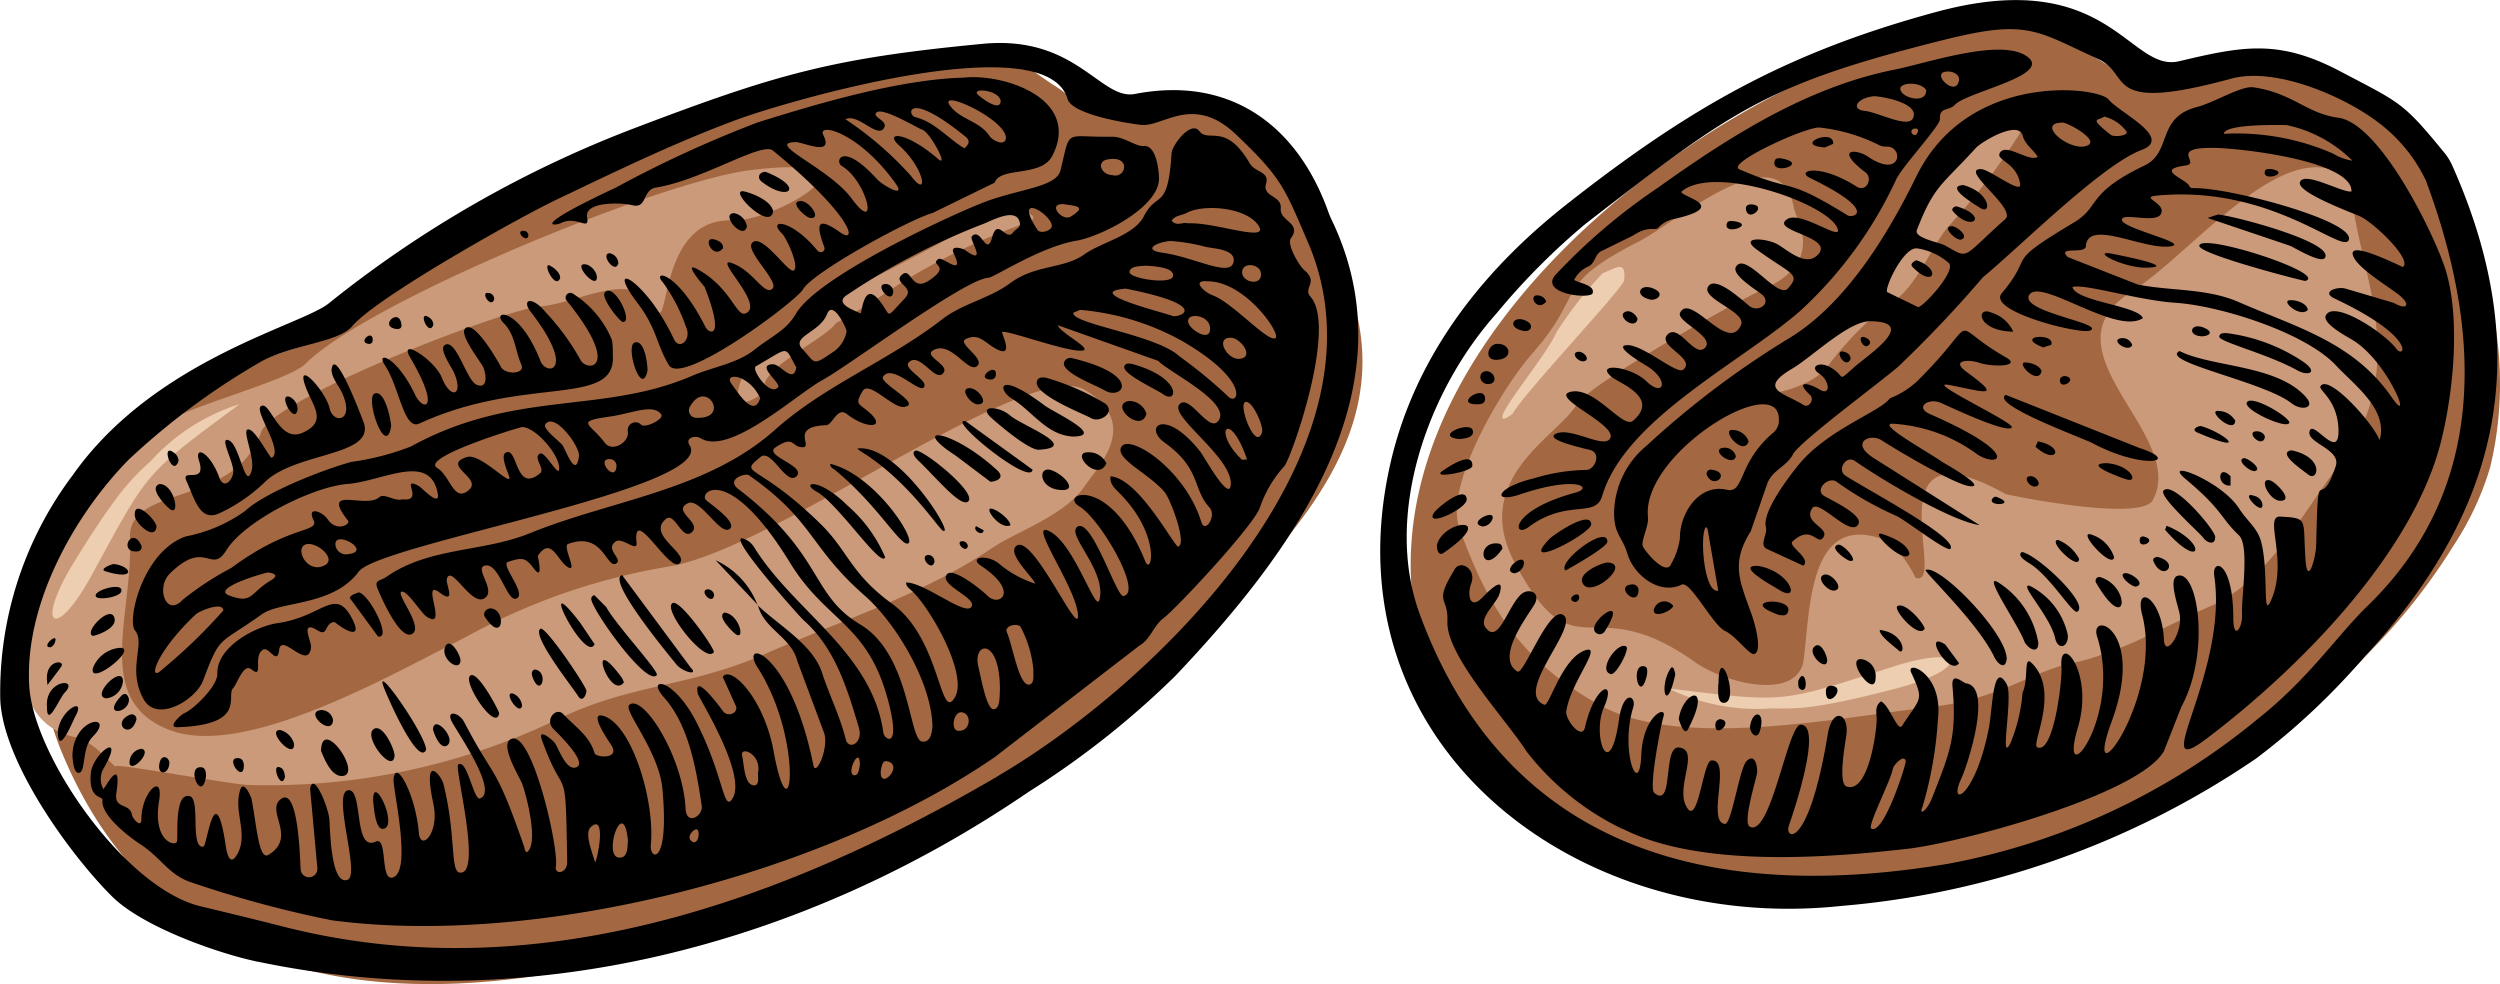 <svg xmlns="http://www.w3.org/2000/svg" width="132.681" height="52.229" viewBox="0 0 132.681 52.229"><defs><style>.a{fill:#a36841}.a,.b,.c{fill-rule:evenodd}.b{fill:#cb9a7a}.c{fill:#eeceb0}</style></defs><path class="a" d="M3.289 39.948C-.695 30.325 6.8 21.139 15.761 18.456a4.838 4.838 0 0 0 1.612-.859 67.326 67.326 0 0 1 9.112-5.918 64.8 64.8 0 0 1 7.729-3.551c1.7-.647 3.369-1.382 5.071-2.026 2.123-.8 4.291-1.48 6.48-2.084a15.372 15.372 0 0 1 2.528-.342c1.387-.139 2.777-.235 4.165-.368 1.86-.178 1.884.181 3.451 1.2a7.6 7.6 0 0 1 1.526 1.25c.442.492 2.653.695 3.278.575.656-.128 1.178-.756 1.84-.637a1.6 1.6 0 0 0 .422-.013c2.171-.242 3.929 2.033 5.383 3.6a11.925 11.925 0 0 1 2.431 4.046 5.616 5.616 0 0 0 .212.525c4.444 9.212-3.37 15.511-9.493 21.965a46.205 46.205 0 0 1-7.774 6.143c-1.191.814-2.415 1.577-3.625 2.364a26.093 26.093 0 0 1-3.234 1.616c-13.875 6.481-36.021 12.282-43.588-6zm128.863-15.122a15.663 15.663 0 0 1-1.954 4.159 31.771 31.771 0 0 1-4.234 5.406c-1.309 1.4-2.7 2.715-4.06 4.068a11.374 11.374 0 0 1-1.626 1.256 40.3 40.3 0 0 1-6.979 3.914 3.272 3.272 0 0 0-.617.343 2.412 2.412 0 0 1-1.706.707.827.827 0 0 0-.335.107 46.059 46.059 0 0 1-9.4 2.379c-1 .148-2.014.272-3.024.379a17.275 17.275 0 0 1-3.822-.08c-1.69-.2-3.114-.116-4.807-.291a12.17 12.17 0 0 1-3.048-1.078c-1.573-.662-3.012-1.583-4.523-2.367a11.941 11.941 0 0 1-2.969-2.385c-12.191-15.744 4.718-32.556 19.556-38.3 1.124-.355 2.244-.741 3.379-1.047a14.536 14.536 0 0 1 4.845-.547c1.86.14 5.14 1.864 6.653 3.118.5.409.6-.141 1.2-.284.754-.179 1.52-.3 2.271-.518a7.9 7.9 0 0 1 3.4-.149 14.061 14.061 0 0 1 3.6 1.109c6.955 3.678 10.057 12.487 8.2 20.1z"/><path class="b" d="M40.566 20.776c-.374-1.2 3.1-2.673 3.816-3.638a31.2 31.2 0 0 0 2.749-1.676 33.446 33.446 0 0 1 7.109-3.55c1.84-.475-.979-1.385-2.848.128-.331.269-4.066 2.233-4.764 2.562-2.228 1.051-3.041.828-5.007 2.8a14.381 14.381 0 0 0-1.945 2.084c-.366.487-1.19 2.645.585 1.536.033-.02.322-.572.387-.7l-.084.459zm66.488-14.635a304.08 304.08 0 0 0-3.5 2.482c-.793.6-2.986 4.914-3.55 6.048-.947 1.9-3.567 2.608-5.412 4.144-.988.822-1.669.754-1.669 2.171 1.4 0 3.479-.555 4.235-1.757a17.636 17.636 0 0 1 3.072-3.095c1.39-.621 2.287-3.155 3.234-4.178a33.9 33.9 0 0 0 3.642-4.732c.14-.22.541-1.057.2-1.084zm17.73 3.471c0 4.213 3.55 9.494-.669 15.088-1.925 2.552-3.789 6.182-6.824 7.482-2.3.987-4.686 2.474-7.493 3.054-1.866.387-3.773 1.882-7.237 2.275-4.962.563-13.337 2.306-17.652-.087-3.985-2.211-5.874-4.955-7.459-9.412-.806-2.267 2.289-7.455 3.857-9.233 2.912-3.3 1.024-3.594 5.683-5.97 1.954-1 7.517-5.88 8.211-1.781.105.625 1.732 2.823-1.6 4.317-1.652.742-9.345 5.115-9.924 6.121-.964 1.673-5.685 3.909-3.277 8.419 3.266 6.117 3.92 1.241 9.554 5.253 1.579 1.125 5.5 2.124 5.777-.168.351-2.859.309-7.935 4.426-6.267a5.682 5.682 0 0 1 1.5 1.962c1.781.616-2.492-8.531 4.794-4.439.029.016 7.164 1.515 7.807.313 1.869-3.492-6.078-7.951-1.117-11.072 3.292-2.07 8.375-8.8 11.642-5.855zM6.161 40.66c.1-.139 6.259 1 7.06 1a35.412 35.412 0 0 0 16.158-3.384c4.084-2.026 7.082-1.749 11.24-3.578 3.952-1.739 8.426-3.16 12.043-5.62 1.2-.817 3.831-1.719 4.852-3.211.778-1.139 3.06-3.359.065-5.173-2.925-1.772-16.389 8.415-22.045 9.367a33.589 33.589 0 0 0-10.827 3.758c-3.914 1.97-11.65 6.434-15.668 4.939-4.156-1.545-1.965-6.092-2.141-10.2-.122-2.868 5.571-1.612 6.958-5.62.608-1.757 12.784-6.514 14.853-6.68 1.966-.158 5-2.055 6.11.134.721 1.417.1-4.865 4.06-4.694 2.187.094 8.671-3.616.937-2.666-4.8.591-20.325 7-23.585 10.258-1.087 1.087-7.729 2.563-8.553 3.881-.421.674-2.948 1.038-5.509 6.457-1.327 2.806-2.145 8.686 1.8 9.49 1.1.224 2.1 1.692 2.2 1.55z"/><path class="c" d="M4.855 30.543c3.072-5.613 2.722-5.283 7.86-9.094A10.687 10.687 0 0 0 8 24.471c-.963.881-1.714 1.558-4 5.245-2.223 3.577-1.077 4.363.858.827zm95.65 4.827c-6.1 1.945-5.615 1.948-11.964 1.162a10.682 10.682 0 0 0 5.5 1.063c1.3.028 2.316.054 6.517-1.035 4.076-1.057 3.789-2.417-.052-1.191zM79.73 22.118c.042-.55 2.392-3.347 2.875-4.484a20.508 20.508 0 0 1 2.457-3.137c.647-.24 1.269-.759 1.132.387-.049.414-5.343 6.014-5.91 7.067 0 0-.577.477-.554.167z"/><path d="M94.484 8.398c1.664.276-.574.972-.289.126.045-.134.174-.126.289-.126zm2.365-.572c-1.726-.125.515-1.056.44-.191l-.44.191zm4.848 5.985c1.364.45.932 1.522-.188.363-.167-.172.053-.288.188-.363zm-2.459 4.431c-.321.5-.8-.6-.208-.314.13.062.244.144.208.314zm-1.022.806c-.266.624-.947-.548-.344-.379.189.053.342.159.344.379zm5.841-6.327c-.3.008-1-.682-.493-.717.277-.02 1.014.583.493.717zm-.213-1.769c1.745.522.794 1.416-.2.257-.081-.094.005-.245.2-.257zm.354-1.129c1.459.4 1.5 1.6.91 1.22-.189-.121-1.961-1.161-.91-1.22zm-13.405 15.1c1.136.117.175 1.119-.211.285a.221.221 0 0 1 .211-.285zm1.334-.71c-.119.563-1.2-.182-.82-.409a.613.613 0 0 1 .82.409zm.677-.793c-.268.857-1.556-.687-.817-.6a.923.923 0 0 1 .817.6zm27.705-14.455c1.153.2-.483.732-.305.119.04-.139.186-.106.305-.119zm1.976 7.481c-.4.448-1.487-.5-.945-.514.331-.012.874.145.945.514zm-8.732-2.239c-1.359-.089-2.818-.978-1.6-.728.223.045 3.752.728 1.6.728zm3.96-2.821c.736.039 6.175 1.46 5.68 2.294-.2.329-1.587-.517-1.855-.636l-4.381-1.478.556-.18zm4.622 3.526c-.871-.193-5.708-1.475-5.612-1.878.164-.694 6.917 1.518 5.612 1.878zm-74.93.561c-.054.784-1.089-.432-.372-.4a.409.409 0 0 1 .372.4zm4.8 12.67c-.037.35-.616.006-.4-.219l.4.219zm-.839.852c-.119.409-.673-.234-.328-.268a.286.286 0 0 1 .328.268zm-1.774.828c-.149.57-.848-.339-.32-.371a.34.34 0 0 1 .32.371zm3-9.68c-.907-.02.384-1 .252-.2a.253.253 0 0 1-.252.2zm1.028 7.74c-.538.237-1.4-.92-1.019-.889.3.024 1.04.6 1.019.889zm-1.742-6.423c-.38-.01-1.01-.89-.389-.858.442.023 1.059.872.389.858zm6.84 3.134c-.464 1.033-1.918-.58-1-.589a1.025 1.025 0 0 1 1 .589zm2.128-2.629c-.3 1.076-2.014-.5-.931-.685a.956.956 0 0 1 .931.685zm-4.609 4.034c-1.107-.088-1.175-1.3-.429-1.042.673.237 1.471 1.152.429 1.042zm3.846-6.685c2.728.756 2.409 2.191 1.633 1.6-.28-.212-2.178-1.072-2.046-1.473.057-.171.211-.156.413-.13zm-11.484 4.6c.392-.062 3.27 2.228 2.785 2.695-.372.358-1.673-1.228-2.625-2.145-.118-.113-.451-.443-.16-.55zm6.2 1.011c-.094.928-4.626-2.784-3.552-2.57l3.552 2.57zm-2.231.647l-1.823-1.373c-2.569-1.668-.227-1.453 2.171.754.39.359.1.568-.349.619zm-5.591 4c-.2.626-2.5-2.851-3.635-3.477-.884-.488.079-.806 1.642.741a7.517 7.517 0 0 1 1.993 2.736zm-1.491-5.764c2.127-.323 5.231 4.673 4.561 4.361-.236-.111-1.881-2.693-4.339-4.2-.078-.048-.148-.109-.222-.164zm11.435-4.795c3.78.914 2.619 2.259 1.709 1.706-.439-.267-2.444-.992-2.135-1.544a.354.354 0 0 1 .426-.161zm-1.751 4.852c-.526.1-2.4-1.533-2.621-1.75-.609-.607.489-.566 1.051-.071.6.528 3.746 1.681 1.57 1.822zm-11.114.748c2.337.566 4.538 3.947 4.16 4.216s-1.6-2.01-3.92-3.9c-.087-.07-.22-.1-.24-.311zm12.854-1.446c-1.384-.095-2.114-1.346-3.223-2.022-.724-.441-.8-1.541 1.741.367.506.379 3.309 1.656 1.482 1.656zm-1.4-3.122a13.186 13.186 0 0 1 3.157 1.379c.559.483-.319 1.039-.764.767-.337-.208-3.294-1.328-2.833-2.04.086-.133.238-.129.44-.106zm28.05 11.9c-.534-.175.33-.683.244-.185a.217.217 0 0 1-.244.185zm30.178-3.478c.887.2-.33.795-.163.108.018-.071.076-.1.163-.108zm-29.694-9.291c-.32.031-.689-.461-.291-.506.326-.037.682.453.291.506zm21.873 7.18c1.314.479-.646.555-.122.049a.366.366 0 0 1 .122-.049zm3.686-6.4c.733.157-.269.781-.281.24 0-.176.122-.229.281-.24zm10.6 3.243c-.13.629-1.052-.265-.467-.309.234-.018.457.134.467.309zM92.92 10.848c.974.021-.187 1.031-.26.229-.015-.171.126-.223.26-.229zm-1.631 27.319c.748.093-.227 1.027-.251.354-.006-.179.054-.318.251-.354zm4.147-2.019c.346-.856.606.613.17.457-.2-.073-.162-.253-.17-.457zm12.557-10.324c-.329.005-.654-.56-.216-.551.325.006.641.507.216.551zm-16.1-14.1c1.472.147-.483.85-.239.124.034-.1.128-.116.239-.124zm-9.831 4.285c-.511.584-.992-.409-.424-.33a.488.488 0 0 1 .424.33zm31.1 2.31c-.2.4-1.059-.177-.706-.337a.532.532 0 0 1 .706.337zM97.141 36.394c.985.012-.262 1.384-.234.276a.251.251 0 0 1 .234-.276zm22.93-9.639c.076.722-1.3-.763-.412-.432a.55.55 0 0 1 .412.432zm-41.393 1.186c-.866-.2.773-1.008.518-.37a.579.579 0 0 1-.518.37zm8.285 3.374c-.024 1.029-1.375-.272-.311-.3a.307.307 0 0 1 .311.3zm32.117-7c.237-.012 1.029.6.58.687-.238.044-1-.574-.58-.687zM86.909 16.92c-.12.634-1.1-.112-.682-.354.258-.15.577.091.682.354zm31.472 8.846c-.751.078-.7-1.206 0-.49v.49zm-37.988 4.66c-.786-.08.514-1.173.491-.511a.635.635 0 0 1-.491.511zm32.976.707c-.26.025-1.026-.659-.582-.713.305-.037 1.126.561.582.713zm-15.788-2.23c.363.043 1.127 1.013.561.85-.2-.058-1.135-.734-.561-.85zm-19.117-7.449c-1.41.05.336-1.121.353-.3.005.25-.182.29-.353.3zm36.028 8.1c1.27.315.287 1.384-.2.237-.057-.135.035-.211.2-.237zm-6.056-11.116c-1.611-.629.683-.8.425-.135l-.425.135zm8.45-.588c-.823-.018-.643-.738.051-.47.469.18.453.425-.051.47zm-38.011 1.846c.487.011.646.7.089.686-.469-.009-.555-.642-.089-.686zm29.479-.005c-.178.81-1.393-.467-.871-.454.3.006.76.151.871.454zM87.409 35.82c-.384 1.667-.913-.584-.161-.46.182.03.194.178.161.46zm31.224-13.485c-.068.765-1.6-.632-.856-.524a1.047 1.047 0 0 1 .856.524zm-37.738-4.768c-1.011-.166-.551-.943.187-.49.316.194.174.531-.187.49zm16.007 12.92c.388.017 1 .8.434.856-.376.036-1.065-.789-.434-.856zm.071 4.553c0 .669-1.159-.386-.64-.753.331-.234.637.532.64.753zm-8.167-2.875c-.174.356-1.238.689-1 .095a.575.575 0 0 1 1-.095zm19.351-8.743c1.489.307.967 1.3-.126.287l.126-.287zm-15.28 15.181c.091-.949.853-.93.528.185-.142.486-.5.17-.528-.185zm-13.14-9.483c-1.1 1.582-1.467-.423-.222-.274.128.015.211.092.222.274zm9.175 6.674c-.479 2.2-.872.64-.259-.305.161-.25.246.217.259.305zm-1.279-19.886c-1.017-.2-.574-1 .257-.524.381.22.128.529-.257.524zm12.13 17.523c1.385.179 1.364 1.436.99 1.08-.212-.2-1.018-.765-.99-1.08zm-22.31-10.126c-1.416-.153.6-1.008.715-.449.082.384-.473.418-.715.449zm7.405 10.354c-1.105-.308 1.809-2.522.305-.143a.332.332 0 0 1-.305.143zm25.484-4c-.009.691-1.724-1.013-1.105-1a2.194 2.194 0 0 1 1.105 1zm-15.908 2.986c-2.429-.852.981-1.016.419-.087-.069.113-.2.106-.419.087zm9.538 2.551c-.521.744-1.985-1.8-.73-.988l.73.988zm-24.543-16.1c-.7.023-.464-.822.02-.846.732-.035.894.816-.02.846zm37.365 3.514c1.181.31 2.74 1.6-.175.345-.335-.145-.032-.326.175-.345zm4.228 3.967c-.6 0-1.2-1.3-.511-1.07.276.093 1.258 1.074.511 1.07zm-42.88-1.856c-.007.32-2.229.719-1.587.274.244-.169 1.611-1.118 1.587-.274zm34.062 4.864c-.142.64-2.06-1.511-1.188-1.206a1.86 1.86 0 0 1 1.188 1.206zm2.788-1.682c2.217.916 1.858 2.455-.088.211l.088-.211zm-12.843 5.467c-.337.564-1.7-1.037-1.451-1.2.392-.254 1.373.851 1.451 1.2zm9.634-8.789c1.307.074 1.793 1.113 1.014.844-.185-.064-2.288-.808-1.014-.844zm-26.269 11.2c-.774-.165.351-1.78.8-1.463.175.124-.48 1.426-.8 1.463zm15.826-6.4c-.179.7-2.236-1.29-1.436-1.036.46.146 1.331.5 1.436 1.036zm-1.795 6.543c.017 1.321-1.733-1.1-.7-.933a.892.892 0 0 1 .7.933zm-8.339.4c0-2.434 1.171.953.285.977-.391.011-.29-.734-.3-.977zm15.646-18.72c-1.957-.039-1.991-1.375-1.171-1.016a1.876 1.876 0 0 1 1.171 1.016zm4.575 13.015c1.7.474 1.487 3.191-.19.294a.206.206 0 0 1 .19-.294zm10.076-8.219c.025.5-2.738-.762-2.2-1.1.372-.234 2.011.715 2.2 1.1zm.112 1.5c1.795.377 1.405 1.714.879 1.281-.25-.205-1.694-1.159-.879-1.281zm-43.773 2.6c.016.5-2.2 1.524-1.758.745.154-.273 1.715-1.549 1.758-.745zm11.253 11.662c.219-1.5 1.813-2 .5.525-.219.422-.462-.412-.5-.525zm-3.786-9.415c.009.3-2.219 1.537-2.228 1.529-.463-.439 2.2-2.471 2.228-1.529zm-9.047.176c.344-1.364 3.323-1.619.335.433-.186.128-.344-.049-.335-.433zm17.032 1.11c1.8.294 2.326 2.083 1.04 1.217-.114-.077-2.309-1.264-1.04-1.217zm-7.975-.18c1.257.06-.758 1.825-1.273 1.182-.459-.574.935-1.163 1.273-1.182zm-.868-2.026c-.028.515-3.944 2.558-2.211.766.178-.184 2.177-1.575 2.211-.766zm22.858 1.467c.846.161 3.632 2.8 2.93 3.173-.23.122-1.415-1.835-2.459-2.521-.173-.114-.783-.44-.471-.652zm2.439 4.434c.021.641-.53.791-.675.145-.271-1.207-2-2.963-1.336-2.777a3.824 3.824 0 0 1 2.012 2.632zm7.818-5.258c.014.527-.462.321-.636.07-.186-.27-2.371-2.19-2.108-2.5.465-.546 2.578 1.874 2.744 2.429zm-9.386 5.645c0 .673-.623.262-.763-.118-.313-.849-2.162-3.493-1.425-3.124a4.738 4.738 0 0 1 2.187 3.242zm10.029-16.432a9.447 9.447 0 0 1 4.041 1.525c.821.584.228.757-.311.455-1.566-.876-4.188-1.525-4.158-1.8.024-.207.239-.182.428-.181zM106.5 34.955c-.052.624-.476.294-.659-.088-.847-1.782-3.622-4.408-3.65-4.615.714-.344 4.286 3.322 4.31 4.7zm9.173-16.325c1.7.866 5.217.719 6.725 2.465.487.563-.238.735-.791.3-1.462-1.145-7.026-2.2-5.934-2.766zm-9.231 2.324l7.1 2.82c2.3.751.176 1.165-2.5-.26-.5-.267-5.424-2.049-4.594-2.56zm-1.376 6.917c-1.528-.217-5.247-2.447-6.613-3.4-.492-.343-.946.467-.537.753.829.579 6.022 3.3 5.6 3.9-.149.216-2.366-1.5-2.825-1.723a17.565 17.565 0 0 1-3.2-1.819c-.429-.34-1.213.4-.688.735.275.173 2.077.991 1.831 1.488-.394.795-2.1-1.367-2.456-.829-.5.758.9 1.016.606 1.517-.318.551-.621-.714-1.653.246-.257.24 1.025.905.572 1.284l-1.89-.872c-.5-.178.01-.8-.092-1.173-.215-.8 1.189-2.624 1.657-3.217 1.54-1.954 4.457-2.928 4.915-3.617a4.686 4.686 0 0 0 1.416-.874c3.629-3.575 1.423-3.2 4.757-1.3.852.484-.7.528-1.442.279-.545-.183-1.527-.146-.639.5 2.036 1.48.778 1-.946.682-1.378-.258 3.5 2.01 3.335 2.251-.24.359-3.315-1.1-3.77-1.3-.647-.285-1.415.23-.563.6 4.891 2.147 3.661 2.865 2.52 2.147a8.384 8.384 0 0 0-4.508-1.641c-.891-.017 1.922 1.52 2.625 2.029 0 0 2.456 1.383 1.471 1.287-.806-.078-3.959-1.967-4.7-2.444-.6-.386-1.741.143-.334.995l5.547 3.515zM101.691 6.82c-.54 0-.054.669.1.149.021-.069-.017-.125-.1-.149zm1.7-3.023c-1.053-.012.435 1.443.576.46.037-.253-.227-.459-.576-.46zm-1.16.994c-.291-.523-1.72-.433-1.3.112.261.344 1.291.563 1.3-.112zm-2.8.319c-.948.111-1.17.71-.475.773s2.292.939 2.565.4c.41-.8-1.63-1.175-2.09-1.177zm-2.82 1.663c-.612-.127-5.032 1.89-4.3 2.211 3.042 1.322 2.311.325 5.741 2.442.28.172 1.7-.192-1.99-1.981-.778-.376.472-.816 2.463.453.533.34.889-.435.484-.744-1.692-1.294-.482-1.254.112-.85 1.82 1.236 1.919-.567.992-.524a.824.824 0 0 1-.469-.122 9.246 9.246 0 0 0-3.037-.884zm-13.068 8.082c.23.17 1.108.261.985.7-.095.342-2.783.062-2.008-.931a31.579 31.579 0 0 1 5.487-4.674c3.761-2.685 7.882-5.325 12.533-6.253 1.7-.34 5.492-1.641 6.946-.761 1.688 1.022-3.113 1.927-3.746 2.636-.285.319-.828.095-.781.744.026.355-2.087 2.6-2.35 3.264a22 22 0 0 1-5.077 6.93c-3.2 2.778-9.293 5.743-10.5 9.809-.363 1.219-1.842.123-3.9 1.649-.862.641-1.07-.864 2.476-1.822 1-.269.063-.918-2.912.086-1.558.526-1.3-.366.675-.836a10.127 10.127 0 0 1 2.79-.456c.475.021.846-.873.248-1.054-.169-.051-2.695-.582-1.749-.9.766-.257 2.324.725 2.73.357.765-.692-3.3-2.283-2.008-2.554 1.267-.266 2.753 1.991 3.28 1.546 1.46-1.236-.735-2-1.134-2.335-.912-.772 1.009-.572 1.845.229.922.886 1.226-.022.1-.761-.095-.062-1.923-1.111-1.137-1.151.858-.045 2.66 1.592 3 1.3.692-.591-1.375-1.256-.854-1.843.6-.68 1.451 1.266 2.007.682s-1.542-1.4-1.325-1.852c.546-1.13 2.565 2.206 3.236.638.3-.693-2.1-1.372-1.755-2.014.368-.676 1.875.763 2.2 1.013.476.368 1.2-.149.67-.607-.255-.22-1.647-1.044-1.382-1.479.507-.836 2.219 1.752 2.757 1.153.706-.788.178-.727-1.643-2.054-1.011-.736.534-.622 1.119-.271s1.508 1.2 2.128.519c.864-.943-2.567-1.247-1.655-1.864.738-.5 3.043 1.288 2.668.451-.594-1.324-6.5-3.371-8.245-1.938-.306.251 2.74.763-.436 1.475a1.48 1.48 0 0 0-.828.473c-.149.164-.493-.155-1.343.41l-1.63.8c-.387.155-.359.681-.726.831a1.57 1.57 0 0 0-.754.709zm28.13-8.667c-.318.24-.855.011.346.966.184.147 1.049.038.814-.208a2.083 2.083 0 0 0-1.161-.758zm-21.126 21.78c-.347.278-.143 3.52.643 3.381l-.56-3.249c0-.038-.045-.074-.083-.132zm18.929-21.46c-1.548 0 .515 1.681 1.363 1.184.517-.3-1.1-1.185-1.363-1.184zm-7.758 6.671c-.707-.022-1.678 2.026-1.567 2.319l1.657.806c.363-.11 2.076-2.006 1.6-2.363a3.285 3.285 0 0 0-1.69-.762zm-2.515 3.869c-1.159.05-3.029 1.891-4.1 2.525-1.865 1.1-.351 1.3.61 1.918.289.186.6-.291.349-.53-.818-.769-.094-.657.508-.287s.561-.463-.025-.848c-.522-.343-.017-.69.613-.324.848.494.28.83 1.3-.059.707-.616 3.413-2.394.751-2.394zm8.943-8.726c-.237-.39-.669-.638-.8-1.126-.221-.847-2.183.327-2.48.654-1.825 2.005-2.21 1.976-3.135 4.363-.161.417 1.209.654 1.492.811 1.327.734.817.728 3.2-1.394.633-.565-2.484-2.684-1.275-2.655.425.01 2.138 1.348 2.067.808-.148-1.126-1.265-1.27-1.092-1.642.289-.616 1.59.5 2.021.181zm-13.737 13.92c-.03-2.6-7.3 1.822-6.947 5.19.053.5-.393 1.292-.27 1.566s1.243 1.636 1.51.913a3.781 3.781 0 0 0 .454-1.33c-.019-1.321 1-2.928 2.486-2.589.954.218.564-1.377 2.414-2.982a.862.862 0 0 0 .352-.768zm-8.746 5.014a4.708 4.708 0 0 1 1.717-3.594 47.545 47.545 0 0 1 7.57-5.71c3.033-1.838 5.249-5.519 6.757-8.593 2.747-5.6 9.648-4.757 10.195-4.084.572.706 3.472 2.045 1.748 2.688-2.095.783-6.379 5.068-8.416 6.756a63.562 63.562 0 0 1-4.474 4.725c-.942.823-5.258 4-5.6 4.664-.354.684-1.137.83-1.393 1.632l-.847 2.449c-1.1 1.753-.563 2.693.063 4.477.123.353.579 1.887.122 2.044-.244.083-.982-.962-1.55-1.222-.65-.3-1.848-2.679-2.3-2.461-1.193.577-2.543-.516-2.874-1.609-.286-.948-.695-1.011-.721-2.16zm15.479 13.164c-.051-.451-.642.162-.686.389-.126.658-1.363 3.043-1.145 3.165.639.355 1.781-3.181 1.831-3.554zm-15.04 3.573a14.293 14.293 0 0 1-5.085-4.112c-1.033-1.632-4.269-5.069-4.2-6.893.055-1.41-.766-.886.4-2.795.3-.487 1.161.008.86.785-.216.555-.081 1.43.6.73.16-.165 1.285-1.355.89-.152-.152.462-1.087 1.249-.736 1.734.676.938 1.13-.955 1.847-1.7.422-.44 1.155-.159.74.517-.459.748-2.032 2.808-.889 3.533.343.218 1.667-3.492 2.433-3.005.913.58-2.672 4.109-1 4.768.263.1.922-2.434 2.143-2.881 1.033-.378-.763 1.7-.979 3.232-.062.434.831 1.561.992.85.524-2.305 1.7-2.613 1.007-1.066-.651 1.458.292 4.176.8.647.232-1.622.945-1.259.751-.632-.714 2.321.336 4.9.43 2.523.083-2.128 1.415-2.7 1.17-2.011-.1.285-.793 3.757-.478 4.017 1.059.872.425-2.5 1.306-2.409 1.122.117-.147 2 .363 3.068.644 1.343.9-2.344 1.359-2.381 1.1-.09-.27 3.261.721 3.367.353.037.769-2.955 1.149-3.335.459-.459.6.341.553.644-.07.427-.776 2.645-.377 2.841 1.115.55 2.009-5.434 2.7-5.416 1.194.032-.407 4.7-.631 5.357-.258.759 1.047 1.307 2.058-4.825.247-1.5 1.114-1.141 1-.054-.033.331-.484 2.632 0 2.8 1.172.411 1.62-3.021 1.6-3.615-.012-.31-.1-.664.23-.9.459.211.89 1.659 1.122 1.294.966-1.521 1.192-1.286.482-2.82-.327-.707 1.687.009 1.421 2.419a20.714 20.714 0 0 1-.83 4.728c-.205.459.234.215.516-.5.97-2.45 1.319-3.3 1.084-5.9-.078-.855.55-.2.724-.178 1.431.2.075 4.346-.267 5.077-.711 1.525.72 1.077 1.465-2.666.211-1.063.213-3.671.954-2.367.366.644-.427 4.393.212 3.1a8.853 8.853 0 0 0 .63-2.657c.334-.672.04-2 .476-1.575 1.55 1.5-.05 4.331.305 4.484.88.381 1.335-3.606 1.284-4.246-.158-1.914 1.756.212.874 3.183-1.117 3.759 2.386-.517 1.021-4.8-.459-1.439 2.591-.459.769 4.492-1.682 4.572 2.776-1.182 1.621-5.657-.439-1.7 1.051-.972 1.155 1.329.045.981 1.012-.335.832-1.379-.067-.388-.6-1.831-.141-2.014 1.1-.435 1.806 4.048.233 6.939l-.928 2.358c-1.335 2.328-10.843 4.864-13.586 5.177-4.393.5-11.093 1-15.142-1.061zM124.85 8.53a7 7 0 0 0-3.492-1.891c-.467-.009-3.278-.065-3.335.463a12.774 12.774 0 0 1 5.793 1.046 2.864 2.864 0 0 0 1.035.382zm-7.49-.681c-2.242 0-.531.822-1.37.935-1.677.227.055.706.209 1.1.045.115.2.1.317.1 2.036.017 8.582 1.79 8.131 2.767-.341.74-4.145-2.957-10.2-2.368-.911.089.552.4.236.98-.285.522-2.141-.129-2.064.324s3.592 1.219 2.6 1.384c-1.4.233-4.418-1.485-4.515-.008-.03.457-1.556-.029-.969.577l3.732 1.464c1.783.351 3.652.186 5.355.93 3.072 1.343 6.076 2.119 8.109 5.046 1.171 1.687-.11-1.757-1.99-2.985-.281-.183-1.731-.915-1.5-1.36.428-.833 3.091.911 3.739 1.778.424.567 1.149-.582-3.273-2.667-.742-.351.121-.659.582-.527l2.55.754c.753.434.9.064.278-.423-.583-.458-2.061-1.339-2.391-1.983-.561-1.1 2.568.517 2.6.5.514-.366-1.438-2.261-2.233-2.666-.3-.155-3.444-1.282-3.226-1.84.235-.6 2.269.593 2.736.5.034-1.651-6.118-2.33-7.439-2.313zm8.93 15.514c.483-1.622-1.356-2.939-2.312-3.967-1.629-1.749-6.157-3.177-8.562-3.33-1.905-.121-4.874-1.041-5.429-.83.2.774 3.483.981 3.74 1.649-1.409.937-5.494-2.21-6.038-1.219-.489.892 4.121 1.507 3.227 1.881-.5.211-5.49-1.019-4.676-1.987 1.847-2.2-.043-1.434 3.843-3.762 1.393-.835.637-1.537 3.734-3.015 1.469-.7.621-2.539 2.768-3.1.974-.252 2.361-1.148 3.021-1.048 2.1.318 2.816 1.393 4.491 1.613 2.259.3 5.182 6.374 5.707 8.109.792 2.617.393 6.49-.246 9.049-1.51 6.036-7.621 12.143-12.431 15.782-3.267 2.473 1.157-3.446.389-8.626-.14-.946 1-.844 1.011 2.242.005 1.252.506.5.465-.212-.05-.877.415-3.633-.17-4.187-1-.946-.822-1.3-2.815-2.971-1.352-1.13 1.888.061 2.844 1.577.413.654.984 1.015 1.172 1.81.384 1.624.051 4.017.481 3.095.992-2.129-.407-4.56.525-4.5 1.509.093 1.176.085 1.331 2.291.1 1.444.548-.067.565-.794.114-4.838.138-1.475 1.038-4.173.308-.922-1.633-1.236-1.377-1.889.215-.55 1.572 1.657 1.524-.044-.045-1.6-1.08-2.1-.956-2.306.4-.69 2.781 1.93 3.139 2.863zM28.043 12.496c-.072.459-.746-.269-.256-.246a.247.247 0 0 1 .256.246zM2.683 34.353c-.572.013.473-.889.228-.255a.408.408 0 0 1-.228.255zm16.917-16.1c-.683-.054.214-.843.179-.182a.182.182 0 0 1-.179.182zm6.63-2.383c-.145.55-.783-.388-.3-.324a.332.332 0 0 1 .3.324zm11.671 15.718c-.075.55-.8-.2-.38-.31a.344.344 0 0 1 .38.31zm-14.906-14.34c-.254.657-.856-.839-.226-.4a.446.446 0 0 1 .226.4zm-7.869 23.964c-.171.806-.748-.616-.309-.5.253.07.273.291.309.5zm5.936-23.749c-1.025-.115.176-1.233.245-.189.009.129-.1.2-.245.189zm8.663-2.689c-.266.62-.983-.905-.532-.674.219.112.57.4.532.674zm3.093-.806c-.161.643-1-.532-.452-.526a.568.568 0 0 1 .452.526zM9.477 24.459c-.31.946-.973-.975-.269-.449a.56.56 0 0 1 .269.449zm18.232 13.007c-.156.571-1.06-.836-.459-.648a.785.785 0 0 1 .459.648zM12.942 40.6c.01 1.041-1.045-.414-.3-.364.237.016.284.2.3.364zm15.449-5.067c.724.1.345 1.468-.081.52-.077-.169-.176-.459.081-.52zm-19.4 4.956c-.043.714-.745.657-.493-.1.111-.331.464-.228.493.1zM7.276 29.266c-1.009.071-.287-1.38.215-.339a.232.232 0 0 1-.215.339zm8.519-7.554c-.128.923-1.1-.882-.418-.649a.748.748 0 0 1 .418.649zm22.578-8.539c-.547.69-1.219-.8-.326-.419.18.076.335.172.326.419zm-6.7 1.464c.105.921-1.447-.812-.524-.593a.853.853 0 0 1 .524.593zM7.237 38.199c-.322 1.117-1.356.162-.333-.269a.245.245 0 0 1 .333.269zm.264 1.54c.608.1-.49 1.288-.624.789a.733.733 0 0 1 .624-.789zm-4.976-3.387c-.263-1.388.994-1.349.723-.97-.226.319-.466.627-.723.97zm8.412 4.825c-.208 1.494-1.091-.482-.282-.459.238.006.27.22.282.459zM6.844 37.12c.008.761-1.464.938-.421-.173.225-.239.376-.071.421.173zm10.831 1.091c-.045.937-1.566-.422-.645-.526a.63.63 0 0 1 .645.526zm20.774-5.7c.81.087 1.133 1.587.55 1.11-.156-.128-.974-.922-.55-1.11zm4.56-20.942c-.247-.018-1.151-.853-.541-.9.464-.037 1.172.953.541.9zm-27.4 27.922c.016.905-1.509-.756-.742-.748a1.033 1.033 0 0 1 .742.748zm-9.568-9.557c.99.122 1.186.9-.448.384-.351-.111.327-.378.448-.384zm33.6-17.921c-.169.815-1.464-.686-.673-.7a.865.865 0 0 1 .673.7zm-16.661 26.7c.041-.847 1.3.52.734.859-.368.219-.694-.674-.734-.859zm3.051-6.426c.861.035.69 1.969-.3.446-.115-.178.05-.434.3-.446zm-19.592-.909c-.054.345-1.568.558-1.341.157.163-.288 1.449-.619 1.341-.157zm18 3.692c-.048.625-1.05-.1-.822-.714.233-.631.845.426.822.714zm15.779-2.963c-.724-.769-1.448-1.539-2.233-2.369a4.292 4.292 0 0 1 2.224 2.382l.012-.012zm-7.109 4.113c-.747.986-2.056-2.888-.108-.252a1.075 1.075 0 0 1 .108.252zm-27.483.844c-.815-.132.839-1.791.9-.945a.991.991 0 0 1-.9.945zm-.69-3.316c-.525-.148.837-1.607 1.111-1.021.289.618-1 1.021-1.111 1.021zm3.528-8.057c.781-.021 1.12 1.728.566 1.335-.213-.151-1.176-1.136-.566-1.335zm-.155 2.236c-.074.83-1.117-.155-1.152-.545-.083-.942 1.038.1 1.152.545zm24.722-10.844c-.252-.149-1.183-1.335-.914-1.585.513-.478 1.54 1.679.914 1.585zM2.493 37.52c-.124-1.454 1.744-1.586.943-.76-.292.3-.943 1.931-.943.76zM40.63 9.12c2.109.82 1.236 1.641-.2.525-.263-.2-.162-.515.2-.525zM3.07 38.82c.119-1.176 1.579-1.923.9-.746-.065.113-.9 2.171-.9.746zm16.739 3.77c-.093-1.769 1.4 1.318.517 1.4-.428.038-.484-1.237-.517-1.4zm14.558-22.928c-.314 1.513-1.214-1.332-.675-1.486.521-.149.67 1.119.675 1.486zm-2.811 14.527c-.478 1.1-3.222-4.331-.773-1.148l.773 1.148zm-10.614 5.9c-.07 1.079-1.731-1.034-1.092-1.405.475-.276 1.084 1.071 1.092 1.405zm20.09-28.885c-.14 1.153-2.541-1.3-1.493-1.035.471.118 1.387.5 1.493 1.035zM6.372 34.382c1 0-1.686 2.118-1.438 1.067a1.68 1.68 0 0 1 1.438-1.067zm20.122 3.463c-.158 1.076-2.02-1.732-1.517-2 .389-.21 1.4 1.683 1.517 2zm-5.732-15.233c-.283 1.781-1.426-1.543-.869-1.731.54-.181.845 1.379.869 1.731zm-3.723 17.243c.032-1.856 2.143 1.128 1.2 1.318-.647.131-1.049-.963-1.2-1.318zm1.963-8.413c.533-.036 1.845 2.5 1.059 2.336l-1.5-2.046c.083-.187.294-.209.445-.29zm-15.158 8.7c.009-2.119 2.325-2.3 1.078-1.047-.6.6-.347 1.9-.741 1.922-.3.014-.316-.757-.336-.874zm34.044-5.54c-.415.7-2.765-2.286-2.19-2.594.4-.216 2.2 2.372 2.19 2.594zm-15.276 5.2c-.44.922-2.181-3.081-2.291-3.46-.306-1.046 2.331 2.767 2.291 3.46zm8.513-3.125c-.037.3-.246.6-.45.255-.225-.378-2.5-3.231-1.993-3.561.264-.173 2.478 3.118 2.443 3.306zm.424-5.085l.626.629c.5.927 2.836 3.434 2.681 3.611-.546.625-3.477-3.517-3.477-4.048a.19.19 0 0 1 .17-.192zm1.468-1.069l3.638 4.906c.456.458-.44.25-.795-.211-.211-.275-3.713-4.451-2.843-4.695zm-15.347 2.5c-.467.127-.248.783-.836.423-.928-.568-.3.63-.324.889-.133 1.33-1.573-.8-1.692.157-.106.853-.537-.194-.853-.013-.585.335.084 1.61-.639 1.035-.4-.32-.75.8-.955 1.011-.393.4.761 1.948-2.947 2.071-.582.02.177-.664.343-.735.525-.225 1.787-1.454 1.768-2.105-.043-1.423 2.032-2.52 3.211-2.687 2.409-.342 3.051-1.991 3.964-.19.547 1.079-.388.587-.865.2-.053-.043-.117-.086-.174-.055zm-5.292-8.032c-.01-.56-.8-1.914-.193-1.6.539.282.846 2.67 1.163 1.608.227-.759-.645-2.4-.088-2.19.369.142 1.079 1.542 1.166 1.489.635-.389-.948-2.468-.58-2.736.484-.351.935 1.965 2.2 1.41 1.447-.635.454-1.5.111-2.629-.364-1.2 1.134.438 1.337 1.329.2.872 1.389.695.631-.881-.157-.328-.585-.84-.522-1.225.2-1.218 1.719 2.914 1.72 2.918.5 1.757-3.676 1.5-5.293 3.128a8.861 8.861 0 0 1-2.325 1.6c-1.1.558-1.372-.742-1.8-1.661-.358-.765 1.079.214.66-1.09-.274-.852.583-.472 1.077.892.239.66.742.117.742-.369zm20.144-6.171c.227 2.85-4.645 1.064-10.266 3.659-.828.382-1.055-1.933-1.828-3.094-.518-.779.618-.506 1.6 1.56.436.919 1.393.835-.245-1.943-.689-1.169 1.289.095 1.666 1.042.475 1.195 1.186.948.631-.3-.111-.251-.831-1.258-.454-1.447.6-.3 1.132 1.889 1.666 2.119.66.283.492-.684.326-.985s-1.228-1.658-.94-1.986c.474-.539 1.787 1.79 1.907 2.025.221.434 1.32.4 1.084-.121-.327-.724-.324-1.589-.932-2.195-.716-.712.8-.926 1.945 2 .32.822 1.947.587-.511-2.6-.517-.669.058-.87.787.017a12.631 12.631 0 0 1 1.839 2.509c.31.681 2.268.577-.707-3.107a.252.252 0 0 1 .338-.373 5.244 5.244 0 0 1 2.054 2.457 4.518 4.518 0 0 1 .04.76zM53.109 5.345c-.134-.6-1.558-.688-1.219-.331.15.156 1.216.98 1.219.331zM51.18 7.872c.244-.212.33-.4.058-.62-3.117-2.528-3.12-1.147-2.656-1.033 1.025.251 1.722 1.128 2.6 1.653zm2.206-.594c-.123-1.021-3.641-2.6-2.965-1.667.531.736 1.577.807 2.1 1.614.148.23.864.6.866.054zm-8.517-.95a18.166 18.166 0 0 1 3.458 2.983c.995 1.327.756-.385-.607-1.59-.817-.723.309-.8 2.069.716.6.518-.426-1.419-.839-1.552-.271-.087-2.218-1.29-2.465-.88-.146.243.723.436.4.833-.375.457-1.37-.836-2.013-.51zm-2.6 1.216c-1.76 0 1.725 1.358 2.925 2.986 1.5 2.04.827-.923-.515-1.718-.4-.235-.012-1.37 1.884.714.264.29 1.572 1.056.96.2-1.969-2.747-4.158-3.234-3.831-2.568.561 1.138-.922.444-1.424.384zm8.928-3.43c2.2-.2 6.173 1.176 4.657 4.147-.6 1.171-2.763.56-3.065 1.434l-3.31 1.616c-1.191.322-6.35 3.137-6.859 4.044-.346.617-6.429 5.173-7.121 4.024-.662-1.1-.641-1.95-1.651-3.277-1.855-2.435.424-1.3 1.917 1.895.293.626.978.012.631-.676a8.879 8.879 0 0 0-1.2-2.315c-.651-.7.718-.7 2.244 2.348.186.37 1.069.706-.048-2.133 0 0-1.207-1.386-.384-.938 1.8.981 2.06 2.549 2.562 2.35 1.118-.442-2.03-3.259-.572-2.609 1.033.46 1.581 1.663 1.993 1.305s-1.477-2.016-1.071-2.443c.514-.541 1.9 1.6 2.193 1.475.359-.157-.377-1.737-.6-1.955-.829-.8.467-.811 1.86.88.16.194.464.075.37-.183-.392-1.077-.483-1.716.848-.771.95.675.685-.867-3.576-4.345-.582-.475-3.725 1.564-6.187 1.965-.773.126-.451 1.162-1.3.933-.468-.126-2.533-.222-2.368.649.145.773-.545-.113-1.375.3-.32.159-1.791.316 2.891-1.874a62.254 62.254 0 0 1 7.523-3.459c3.19-1 7.576-2.307 11.008-2.382zM32.395 24.369c-.822-.07.248 1.294.321.391a.354.354 0 0 0-.321-.391zM18.363 29.42c1.592-.1-.745-1.416-.551-.44a.559.559 0 0 0 .551.44zM56.4 10.83c-.822 0-.011.933.419.669.922-.567.252-.566-.419-.669zm2.635-1.534c.734.2 1.024-1.078-.269-.832-.564.108-.367.793.269.832zm-3.211 2.687c-.05-.657-2.1-1.848-.763.216.154.238.773.038.763-.216zm-18.833 10.19c1.79.062.486-2.071-.348-.631a.394.394 0 0 0 .348.631zm3.354-1.045c-.613-1.317-2-1.373-1.507-.735.278.36 1.171 1.857 1.507.735zM16.928 30.1c1.357-.244-.368-1.645-.853-1.107-.254.282.121 1.168.853 1.107zm13.8-5.9c.042-.545-1.336-2.377-1.793-1.666-.141.219.767.9.913 1.087.16.2.718 1.855.88.58zm11.534-4.7c-.664-1.171-.3-1.12-2.144-.058-.269.154.746 1.62 1.176 1.111.183-.216-1.221-1.192-.285-1.221.426-.013 1.091 1.076 1.253.169zm-28.03 10.881c-.273.037-3.042.852-2.071 1.222 1.257.479 1.095-.143 2.207-.794.4-.235.265-.375-.136-.428zm-2.379 2.018c-.028-.5-1.28.035-1.466.209-2.186 2.054-2.58 3.688-1.771 2.917a28.68 28.68 0 0 0 3.236-3.126zm23.262-10.365c-.39-.659-1.575-.092-2.721.07-1.922.273-1.092.335-.292 1.4.383.508 1.316-.011 1.216-.62a.415.415 0 0 1 .713-.341c.2.186 1.12-.247 1.084-.507zm9.819-4.462c-.072-.283-.748-1.653-1.039-.908-.389 1-1.938 1.19-1.31 1.859.718.764.489.941 1.724.093a1.7 1.7 0 0 0 .625-1.044zm-17.236 5.095c-.376.081-5.383 1.624-4.5 2.164.722.442.88 1.879 1.691 1.17.732-.639-1.5-1.309-.109-1.746.718-.226 2.413 1.654 2.245 1.046-.064-.232-.482-1.106-.194-1.271.661-.38.5 2.209 1.839 1.081.277-.235-.41-.827-.013-1.037.293-.154 1.083 1.482 1.016.7-.062-.719-1.252-2.1-1.973-2.112zm17.981-6.034c.065-.069.166-1.668.938-.743.755.9.277 1.127 1.409-.061.566-.6-.623-.79-.189-1.219.537-.532.492.922 1.458.284 1.248-.826-.014-.808.518-1.152.208-.135 1.426 1.015.8-.3-.212-.444.44-.285.613-.162 1.228.868.2-.572.347-.732.484-.531.79 1.129 1.079.057.3-1.115.738.258 1.12-.277.127-.178.434-.242.343-.557-.233-.808-1.566 0-2.055.161a36.416 36.416 0 0 0-7.192 3.78c-.538.441.514.773.812.924zm-24.331 9.866c1.223.148-.153-1.248.862-.716.168.087 1.155 1.167 1.023.417-.4-2.227-2.931-.659-4.774-.517s-5.466 1.945-6.446 3.52c-.82 1.318-1.095-.641-3 1.24-.756.748-.191 2.325.67 1.4a15.877 15.877 0 0 1 2.59-1.7c3.124-2.315 4.69-1.863 4.364-2.541-.368-.771.482-.45.753-.044.469.7 1.228.268 1.081.077-1.5-1.922.938-.61 1.654-1.244.262-.233.81.228 1.221.112zm40.16-17.115c.126 1.573-3.08 3.171-4.381 3.391-1.911.323-4.377 1.953-4.657 1.964-1.25.055-7.364 4.633-8.827 5.435-1.371.751-4.926 4.038-6.458 3.084-.267-.166-.843-.035-.588.367 1.457 2.29-16.45 5.223-17.559 6.713-1.375 1.848-4.146 1.55-5.141 2.263-2.339 1.676-2.18 1.034-3.121 3.521-.384 1.017-2.454 2.28-3.165.969-.884-1.633.133-2.913-.447-3.633-.443-.55.436-4.228 2.708-4.992a7.965 7.965 0 0 0 3.143-1.353c1.068-.995 4.2-2.212 5.638-2.6a13.9 13.9 0 0 0 3.144-.812c5.567-3.054 10.137-1.682 14.958-3.764 1.076-.465 2.391-.646 3.317-1.4.773-.626 1.642-.979 2.17-1.886 1.11-1.909 7.667-4.981 9.765-5.833 1.963-.8 4.047-.85 4.274-1.772.565-2.289.145-1.746 2.735-1.79.624-.011 1.293.535 1.675.493.639-.069.8 1.152.817 1.63zM36.801 44.698c.331.059.372-.8.1-.672s-.473.522-.1.672zm8.833-4.088c.016-1.132-.763.489-.3.534.243.024.268-.385.3-.534zm1.112.287c-.087 1.156 1.3-.333.305-.5-.235-.038-.272.353-.305.5zm4.294-3.093c-.436-.045-.6.933-.2.978.686.077.755-.918.2-.978zm15.884-23.275c-.03-.538-1-.651-1-.075 0 .541 1.043.745 1 .075zm-.742 9.852c-.925-2.724-1.891-1.531-.266.021l.266-.021zm-34.6 21.391c.176-.313.583-2.618-.227-1.877-.373.341.133 1.467.227 1.877zm32.637-28.389c-.053-.729-1.425-.831-1.118-.178.17.362 1.177.978 1.118.178zm2.765 5.54c.077-.351-.553-1.732-.9-1.583-.384.162.576 2.666.9 1.583zm-1.683-5c-.83.019-.164 1.15.442 1.122.895-.041.1-1.137-.442-1.122zm-25.075 23.12c.219-1.037-.977-1.484-.839-.927.1.4.107 1.569.641 1.565.279 0 .2-.432.2-.638zm-6.9 3.545c-.253-2.408-1.338.86-.483.924.507.039.448-.577.483-.924zM60.809 14.1c-.208.028-.868-.006-.86.348.008.335 2.189.674 2.3.221.123-.509-1.131-.545-1.439-.569zm-5.964 21.48a5.884 5.884 0 0 0-.692-2.327c-.211-.2-.865-.035-.715.307.312.707.655 2.944 1.219 2.766.246-.078.175-.487.188-.747zm-1.778 1.079c.032-2.858-1.454-2.623-1.145-1.289.182.791.457 2.3.818 2.271s.3-.723.327-.982zm6.686-21.34c-2.434.193 2.216 1.322 2.459 1.444.267.135 2.292-.492-2.459-1.444zm2.374-2.529c-.746.056-1.509.471-.451.619 1.8.251 3.722 1.394 3.8.421.045-.6-1.041-.632-1.482-.727a9.932 9.932 0 0 0-1.864-.313zm.913-.936c1.406-.084 4.335 1.042 3.764.135-.616-.978-2.9-1.187-3.835-.686-.259.138-.6.12-.785.406.255.336.608.049.856.145zm1.054 3.076c-.889-.085-.186.578.258.74 1.083.4 2.95 2.525 3.341 2.273.318-.205-1.592-3.008-3.6-3.013zm-6.769 1.515l-.358.151c-.14.591 4.385 1.165 5.623 2.31a26.547 26.547 0 0 1 2.557 2.1c.532.632 1.361-.735-2.442-2.927a13.529 13.529 0 0 0-5.38-1.634zm-7.839 22.163c0-2.289-1.9-5.511-3.587-6.989-2.984-2.62-2.662-3.95-6.156-6.4-.184-.128-1.231.218-.563.731 4.553 3.492 3.806 5.6 6.472 7.19s2.575 6.149 3.292 6.218c.455.044.5-.483.542-.748zm5.46-7.634c-.177-.4-1.508-1.59-1.009-2 .847-.7 3.282 4.834 3.275 3.717-.011-1.434-2.858-5.263-1.447-4.457 1.3.741 2.4 4.337 2.584 3.6.392-1.559-1.793-3.477-1.163-3.882.757-.486 2.069 3.736 2.433 3.681 1.071-.163-1.245-4.115-2.328-4.752-1.159-.682 1.612-1.752 3.489 2.906.334.829.868-1.375-1.376-3.624-.235-.235-.517-.478-.469-.88 1.489.076 3.412 3.773 3.592 3.725.489-.129-.4-2.489-.7-2.865-.788-.982-2.729-1.823-2.3-2.447.458-.667 3.38 1.236 4.228 4.006.2.651.833-.335.434-.77-.915-1-.435-2.044-2.377-3.438-1.168-.839.016-1.9 1.894.482.205.26 1.524 2.668 1.613 1.772.144-1.437-3.258-3.647-2.731-4.278.514-.614 1.536 1.47 2.043.9.853-.952-2.651-2.648-3.156-3.215l-5.337-1.894c.165.462 2.162 1.4 1.129 1.348-1-.047-3.93-1.132-4.08-.983-.057.056.786 1.624-.544.754-.486-.319-.765-.677-1.379-.389-.492.23.971.994.628 1.4-.463.55-1.392-1.357-2.366-.8-.537.308.853.752.555 1.186-.417.607-1.254-1.136-1.846-.549-.326.323.9.879.83 1.251-.118.6-1.7-1.252-2.2-.482-.222.345 2.162 1.477 1.1 1.6-.6.066-1.849-1.427-2.186-.838-.418.732-.226.622.343 1.12.951.831-.08.944-1.189.089-.5-.384-.743.586-1.093.6-1.918.068-.693 1.145-1.223 1.167-.632.026-.424-.681-1.462.011-.657.437 1.66.986 1.12 1.529s-1.332-1.494-1.909-1.023c-1.216.992-.192.246 3.186 3.558 1.475 1.446 1.575 2.627 3.816 4.251 2.571 1.861 2.51 6.36 3.318 4.933.7-1.237-1.36-4.812-2.337-5.678-.116-.1-.264-.2-.261-.4.948-.023 3.126 1.779 3.46 1.3.345-.494-1.72-1.149-1.3-1.724.321-.443 1.917.881 2.162 1.128.615.619 1.736-.2-.332-1.583-.711-.475.31-.633.934-.129a5.518 5.518 0 0 0 1.94 1.067zM40.209 32.12c1.123 1.079 2.935 2.089 3.418 3.58.386 1.193.957 2.319 1.261 3.541.148.593.943.207.691-.634-.622-2.084-1.261-4.228-2.948-5.707-.152-.132-4.275-4.731-3.137-4.3a1.061 1.061 0 0 1 .533.448c2.1 3.393 6.273 5.577 6.859 9.858.045.326.916.918.294-1.554-1.079-4.293-3.286-4.281-5.252-7.486-3.275-5.34-4.884-3.724-4.451-3.321.216.2 1.625 1.15 1.277 1.5-.485.5-1.574-1.66-2.247-1.336-.86.415.723 1.005.231 1.516-.519.538-.918-1.065-1.385-.69-1.074.864 1.25 1.84.712 2.365s-2.5-3.194-2.281-1.087c.055.523-.765-.317-1.106-.077-.6.42.4.929.03 1.165-.519.334-.682-1.734-2.565-1.029-.308.115.58 1.616-.036 1.206-.548-.366-.86-1.617-1.554-.588-.027.04.327 1.406-.225.676-.446-.591-.616-.591-1.374-.342-.418.137 1.055 1.717.442 1.945-.488.181-.9-1.878-1.633-1.758-.616.1.487 1.205.039 1.669-.7.721-1.861-1.817-2.087-.946-.069.264.535 1.4-.387.709-1.041-.778.522 2.105-.715 1.262-.261-.178-1.06-1.463-1.321-1.291-.239.157 1.147 1.818.616 2.207-.655.478-1.71-2.005-1.859-2.356-.214-.5.122-.415.461-.652 2.277-1.591 5.122-1.3 7.609-2.313 4.329-1.765 9.4-2.257 13.024-5.5 2.633-2.354 6.066-3.683 8.852-5.848 1.089-.847 2.507-1.1 3.619-1.927 1.332-.99 2.847-.748 3.928-1.521.911-.652 2.643-1.005 3.164-2.024.713-1.394 1.276-.23 1.473-3.36.025-.4 1.021-1.757 1.478-1.157.481.63 1.389-.492 2.668 1.7.3.515 1.064.421.869 1.088-.211.721.849.6.779 1.321-.065.658 1.139.774.542 1.565-.242.32.439 1.474.708 1.7.78.649-.082.945.322 1.4 1.454 1.639-1.053 8.675-1.385 9.006a6.294 6.294 0 0 0-1.307 2.231c-.413 1.023-4.4 5.3-5.118 5.848-.529.4-.669 1.116-1.3 1.469l-7.626 5.879c-9.048 6.239-24.243 10.122-35.2 8.672a59.074 59.074 0 0 1-7.576-2.054c-1.127-.429-1.478-1.26-2.611-2-.562-.368-2.073-1.513-1.983-2.311.031-.272-.743 0-.62-1.437.088-1.034 1.85-2.332.708-.306a1.125 1.125 0 0 0-.042 1.146c.087-.036 1-1.857.692.206-.134.885.7.5.827 1.153.047.237.507.743.5.235-.01-1.408 1.2-2.556.939-.969-.361 2.2.907 2.448.953 2.142.059-.4-.142-2.584.667-2.394.6.141 0 2.775.729 2.682.2-.026.591-3.691 1.153-.286.038.232.157 1.436.593.774.714-1.085-.182-2.348.216-3.517.179-.527.567.364.6.515.266 1.36.375 3.259.893 2.948 1.5-.9-.078-2.258.59-2.9 1.01-.973 1.088 3.235 1.118 3.626a.445.445 0 1 0 .888-.021l-.385-4.215c.174-.951.938.905 1.018 1.582.047.4.05 3.562.966 3.253.707-.239-.835-4.6.027-4.75.828-.145.268 3.283 1.465 2.724.657-.306.23 2.057.884 1.908 1.087-.246.029-4.66.07-5.213.087-1.168 1.172.791 1.341 2.838.083 1 1.105.043.773-1.527-.6-2.816.419-1.52.533-1.065.678 2.7.352 4.62.857 4.7 1.239.189-.288-5.572-.076-5.732.466-.35.824 1.909 1.152 1.8.987-.34-1.061-3.317-1.458-4.02s.344-.571.624-.036c1.672 3.2 1.618 2.112 3.185 6.617.036.1.012.235.152.291.631-.472-.037-3.057-.266-3.647-.136-.353-1.169-2-.621-2.339 1.113-.682 2.589 5.766 2.418 6.744-.081.465.607.38.6-.249-.089-5.65-.086-2.97-1.346-6.48-.239-.665.585.016.7.187.212.323.6 1.481 1.128 1.278.649-.246-1.013-1.832-1.216-2.04-.475-.484.148-1.185.525-.781.607.65 1.4 1.146 1.663 2.074.061.216 1.313.348.92-.379-.062-.113-1.271-1.793-.507-1.616 1.518.351 2.8 4.463 2.572 6.858-.078.824 1 1.151.613-2.986-.187-1.98-2.076-4.153-1.765-4.435.717-.652 2.859 2.74 2.994 5.48.047.968.941.4.859-.136-.292-1.922-.666-4.25-2.007-5.753-.991-1.109.513-1.107 1.765 1.393 1.406 2.808 1.39 4.621 1.835 4.037.914-1.2-1.761-5.414-1.8-5.618-.252-1.242 1.245.793 1.318.9.26.4.9.091.684-.288l-.68-1.511c.423-.634 2.184 1.126 2.7 3.947.924 5.012 1.648-.543-.841-4.428-1.026-1.6 1.7-1.037 2.954 5.177.13.651.864-1 .551-1.764l-1.412-3.79c-.321-1.259-1.792-1.691-2.086-2.96l-.014.016zM128.756 9.6a8.319 8.319 0 0 0-2.533-3.1c-1.809-1.385-5.46-2.965-7.8-2.327-6.868 1.869-5.256-.2-7.033-1.021-3.364-1.541-3.779-2.142-8.2-1.041-9.577 2.393-11.256 3.757-19.056 9.779a36.437 36.437 0 0 0-4.732 4.769c-3.582 4.015-6.006 10.625-4.046 15.955 4.638 12.6 15.562 15.329 28.072 13.222a36.188 36.188 0 0 0 16.326-7.623c2.764-2.17 4.313-4.521 5.881-6.038 6.405-6.2 6.121-14.512 3.12-22.574zm-3.33 25.33a36.562 36.562 0 0 1-5.685 5.323 45.85 45.85 0 0 1-22.057 7.831c-14.09 1.492-27.288-8.593-23.892-23.487 1.065-4.669 3.881-9.457 9.388-13.779 6.489-5.1 11.643-8.038 19.608-10.191 9.146-2.47 10.207 3.253 12.862 2.623 3.375-.8 5.282-1.189 8.564.542 3.17 1.673 3.294 1.588 5.544 4.352a2.981 2.981 0 0 1 .4.665c4.543 10.205 2.383 18.5-4.737 26.121zm-72.5 6.277c8.6-5.032 21.18-17.489 16.483-28.367-1.25-2.9-1.377-3.387-3.806-5.7-2.285-2.17-3.866-.394-5.021-.511-.713-.072-3.683-.545-3.923-1.373-1.14-3.944-15 .151-17.566 1.1-3.287 1.217-6.433 2.749-9.591 4.256-2.005.957-9.526 5.174-10.81 6.7-.713.843-2.988.937-4.752 1.831a37.817 37.817 0 0 0-7.112 5.253c-2.878 2.931-5.53 7.658-5.277 12 .218 3.725 5.074 10.734 9.08 11.7 1.493.359 2.987.719 4.476 1.1 13.306 3.367 26.406-1.318 37.817-7.981zm-39.217 9.841c-2.148-.447-6.131-1.855-7.756-3.466C3.747 45.395.186 40.492.016 37.174a19.124 19.124 0 0 1 3.848-11.961c4.308-6.115 12.05-7.911 13.568-9.1a59.876 59.876 0 0 1 16.306-9.336c7.5-2.853 10.448-3.691 18.412-4.451 4.97-.479 6.252 3.014 8.088 2.66 5.038-.976 8.565 1.655 10.211 6.127a5.636 5.636 0 0 0 .211.526c4.4 9.111-2.242 17.862-8.288 24.239a46.3 46.3 0 0 1-7.774 6.144c-11.949 8.165-26.546 12.015-40.888 9.022z"/></svg>